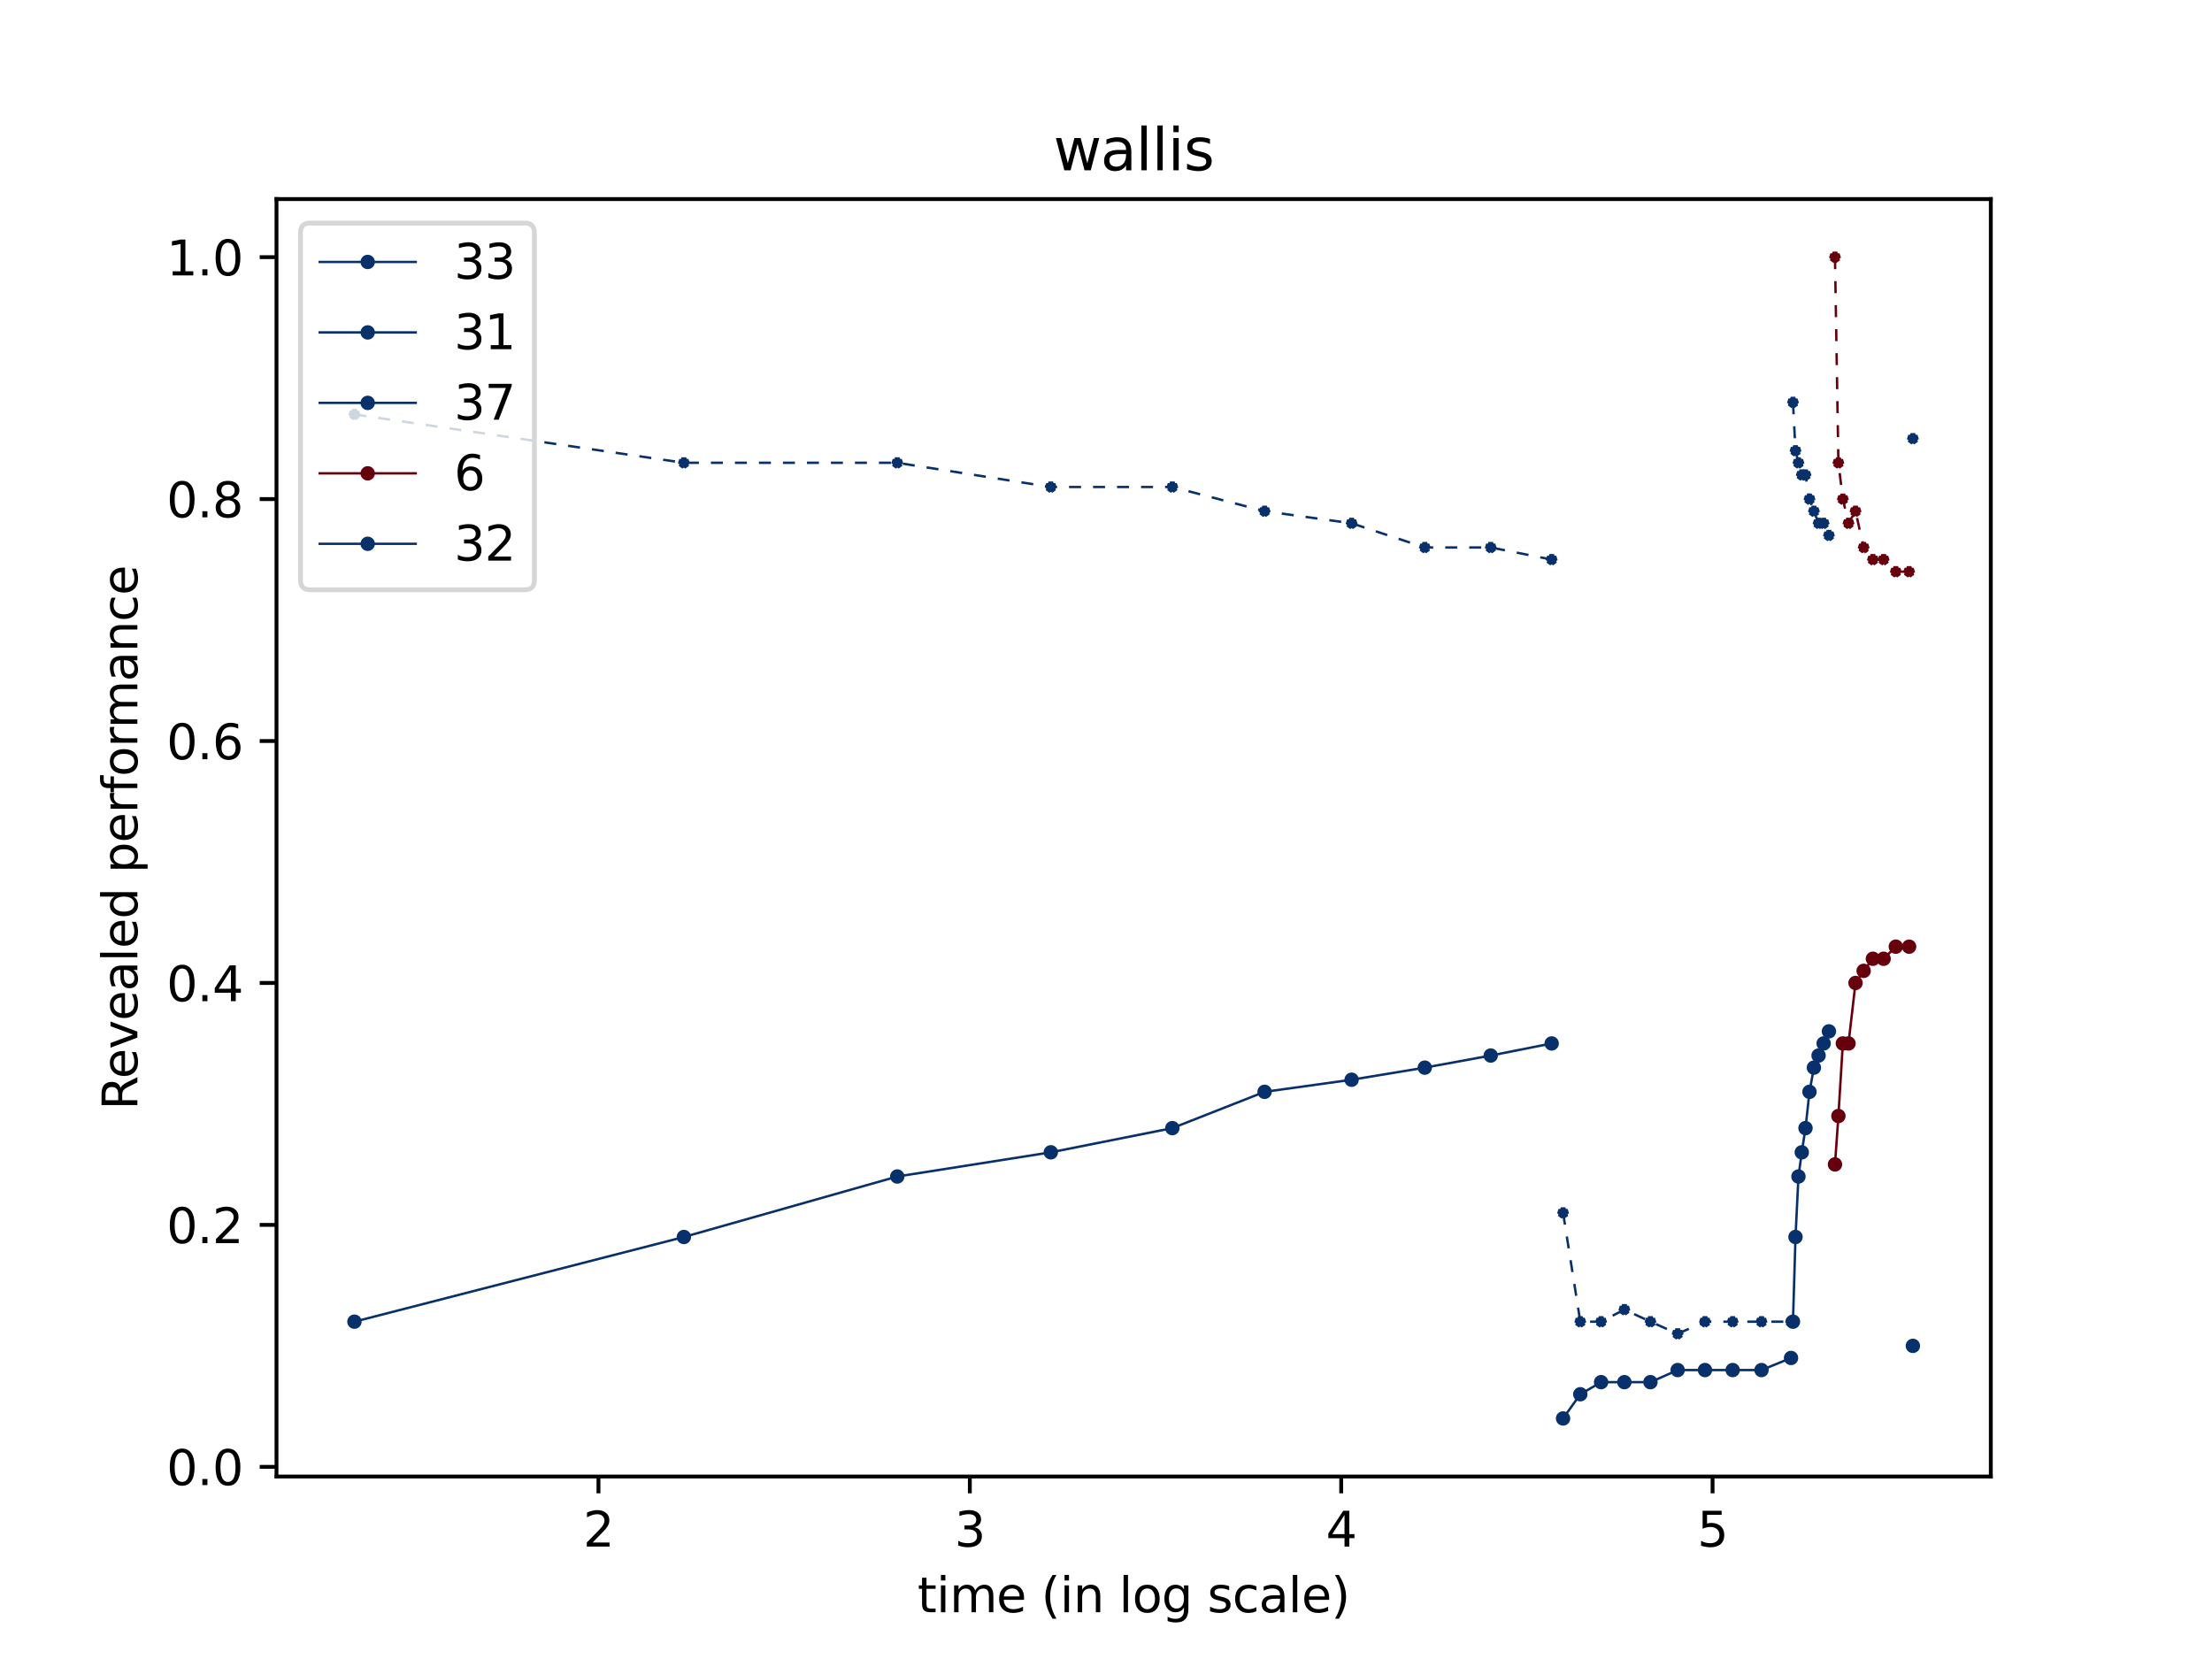 <?xml version="1.0" encoding="utf-8" standalone="no"?>
<!DOCTYPE svg PUBLIC "-//W3C//DTD SVG 1.1//EN"
  "http://www.w3.org/Graphics/SVG/1.1/DTD/svg11.dtd">
<svg xmlns:xlink="http://www.w3.org/1999/xlink" width="460.8pt" height="345.6pt" viewBox="0 0 460.8 345.6" xmlns="http://www.w3.org/2000/svg" version="1.1">
 <defs>
  <style type="text/css">*{stroke-linejoin: round; stroke-linecap: butt}</style>
 </defs>
 <g id="figure_1">
  <g id="patch_1">
   <path d="M 0 345.6 
L 460.8 345.6 
L 460.8 0 
L 0 0 
z
" style="fill: #ffffff"/>
  </g>
  <g id="axes_1">
   <g id="patch_2">
    <path d="M 57.6 307.584 
L 414.72 307.584 
L 414.72 41.472 
L 57.6 41.472 
z
" style="fill: #ffffff"/>
   </g>
   <g id="matplotlib.axis_1">
    <g id="xtick_1">
     <g id="line2d_1">
      <defs>
       <path id="m8e29e3384e" d="M 0 0 
L 0 3.5 
" style="stroke: #000000; stroke-width: 0.8"/>
      </defs>
      <g>
       <use xlink:href="#m8e29e3384e" x="124.671" y="307.584" style="stroke: #000000; stroke-width: 0.8"/>
      </g>
     </g>
     <g id="text_1">
      <!-- 2 -->
      <g transform="translate(121.489 322.182)scale(0.1 -0.1)">
       <defs>
        <path id="DejaVuSans-32" d="M 1228 531 
L 3431 531 
L 3431 0 
L 469 0 
L 469 531 
Q 828 903 1448 1529 
Q 2069 2156 2228 2338 
Q 2531 2678 2651 2914 
Q 2772 3150 2772 3378 
Q 2772 3750 2511 3984 
Q 2250 4219 1831 4219 
Q 1534 4219 1204 4116 
Q 875 4013 500 3803 
L 500 4441 
Q 881 4594 1212 4672 
Q 1544 4750 1819 4750 
Q 2544 4750 2975 4387 
Q 3406 4025 3406 3419 
Q 3406 3131 3298 2873 
Q 3191 2616 2906 2266 
Q 2828 2175 2409 1742 
Q 1991 1309 1228 531 
z
" transform="scale(0.016)"/>
       </defs>
       <use xlink:href="#DejaVuSans-32"/>
      </g>
     </g>
    </g>
    <g id="xtick_2">
     <g id="line2d_2">
      <g>
       <use xlink:href="#m8e29e3384e" x="202.034" y="307.584" style="stroke: #000000; stroke-width: 0.8"/>
      </g>
     </g>
     <g id="text_2">
      <!-- 3 -->
      <g transform="translate(198.852 322.182)scale(0.1 -0.1)">
       <defs>
        <path id="DejaVuSans-33" d="M 2597 2516 
Q 3050 2419 3304 2112 
Q 3559 1806 3559 1356 
Q 3559 666 3084 287 
Q 2609 -91 1734 -91 
Q 1441 -91 1130 -33 
Q 819 25 488 141 
L 488 750 
Q 750 597 1062 519 
Q 1375 441 1716 441 
Q 2309 441 2620 675 
Q 2931 909 2931 1356 
Q 2931 1769 2642 2001 
Q 2353 2234 1838 2234 
L 1294 2234 
L 1294 2753 
L 1863 2753 
Q 2328 2753 2575 2939 
Q 2822 3125 2822 3475 
Q 2822 3834 2567 4026 
Q 2313 4219 1838 4219 
Q 1578 4219 1281 4162 
Q 984 4106 628 3988 
L 628 4550 
Q 988 4650 1302 4700 
Q 1616 4750 1894 4750 
Q 2613 4750 3031 4423 
Q 3450 4097 3450 3541 
Q 3450 3153 3228 2886 
Q 3006 2619 2597 2516 
z
" transform="scale(0.016)"/>
       </defs>
       <use xlink:href="#DejaVuSans-33"/>
      </g>
     </g>
    </g>
    <g id="xtick_3">
     <g id="line2d_3">
      <g>
       <use xlink:href="#m8e29e3384e" x="279.396" y="307.584" style="stroke: #000000; stroke-width: 0.8"/>
      </g>
     </g>
     <g id="text_3">
      <!-- 4 -->
      <g transform="translate(276.215 322.182)scale(0.1 -0.1)">
       <defs>
        <path id="DejaVuSans-34" d="M 2419 4116 
L 825 1625 
L 2419 1625 
L 2419 4116 
z
M 2253 4666 
L 3047 4666 
L 3047 1625 
L 3713 1625 
L 3713 1100 
L 3047 1100 
L 3047 0 
L 2419 0 
L 2419 1100 
L 313 1100 
L 313 1709 
L 2253 4666 
z
" transform="scale(0.016)"/>
       </defs>
       <use xlink:href="#DejaVuSans-34"/>
      </g>
     </g>
    </g>
    <g id="xtick_4">
     <g id="line2d_4">
      <g>
       <use xlink:href="#m8e29e3384e" x="356.759" y="307.584" style="stroke: #000000; stroke-width: 0.8"/>
      </g>
     </g>
     <g id="text_4">
      <!-- 5 -->
      <g transform="translate(353.578 322.182)scale(0.1 -0.1)">
       <defs>
        <path id="DejaVuSans-35" d="M 691 4666 
L 3169 4666 
L 3169 4134 
L 1269 4134 
L 1269 2991 
Q 1406 3038 1543 3061 
Q 1681 3084 1819 3084 
Q 2600 3084 3056 2656 
Q 3513 2228 3513 1497 
Q 3513 744 3044 326 
Q 2575 -91 1722 -91 
Q 1428 -91 1123 -41 
Q 819 9 494 109 
L 494 744 
Q 775 591 1075 516 
Q 1375 441 1709 441 
Q 2250 441 2565 725 
Q 2881 1009 2881 1497 
Q 2881 1984 2565 2268 
Q 2250 2553 1709 2553 
Q 1456 2553 1204 2497 
Q 953 2441 691 2322 
L 691 4666 
z
" transform="scale(0.016)"/>
       </defs>
       <use xlink:href="#DejaVuSans-35"/>
      </g>
     </g>
    </g>
    <g id="text_5">
     <!-- time (in log scale) -->
     <g transform="translate(191.131 335.861)scale(0.1 -0.1)">
      <defs>
       <path id="DejaVuSans-74" d="M 1172 4494 
L 1172 3500 
L 2356 3500 
L 2356 3053 
L 1172 3053 
L 1172 1153 
Q 1172 725 1289 603 
Q 1406 481 1766 481 
L 2356 481 
L 2356 0 
L 1766 0 
Q 1100 0 847 248 
Q 594 497 594 1153 
L 594 3053 
L 172 3053 
L 172 3500 
L 594 3500 
L 594 4494 
L 1172 4494 
z
" transform="scale(0.016)"/>
       <path id="DejaVuSans-69" d="M 603 3500 
L 1178 3500 
L 1178 0 
L 603 0 
L 603 3500 
z
M 603 4863 
L 1178 4863 
L 1178 4134 
L 603 4134 
L 603 4863 
z
" transform="scale(0.016)"/>
       <path id="DejaVuSans-6d" d="M 3328 2828 
Q 3544 3216 3844 3400 
Q 4144 3584 4550 3584 
Q 5097 3584 5394 3201 
Q 5691 2819 5691 2113 
L 5691 0 
L 5113 0 
L 5113 2094 
Q 5113 2597 4934 2840 
Q 4756 3084 4391 3084 
Q 3944 3084 3684 2787 
Q 3425 2491 3425 1978 
L 3425 0 
L 2847 0 
L 2847 2094 
Q 2847 2600 2669 2842 
Q 2491 3084 2119 3084 
Q 1678 3084 1418 2786 
Q 1159 2488 1159 1978 
L 1159 0 
L 581 0 
L 581 3500 
L 1159 3500 
L 1159 2956 
Q 1356 3278 1631 3431 
Q 1906 3584 2284 3584 
Q 2666 3584 2933 3390 
Q 3200 3197 3328 2828 
z
" transform="scale(0.016)"/>
       <path id="DejaVuSans-65" d="M 3597 1894 
L 3597 1613 
L 953 1613 
Q 991 1019 1311 708 
Q 1631 397 2203 397 
Q 2534 397 2845 478 
Q 3156 559 3463 722 
L 3463 178 
Q 3153 47 2828 -22 
Q 2503 -91 2169 -91 
Q 1331 -91 842 396 
Q 353 884 353 1716 
Q 353 2575 817 3079 
Q 1281 3584 2069 3584 
Q 2775 3584 3186 3129 
Q 3597 2675 3597 1894 
z
M 3022 2063 
Q 3016 2534 2758 2815 
Q 2500 3097 2075 3097 
Q 1594 3097 1305 2825 
Q 1016 2553 972 2059 
L 3022 2063 
z
" transform="scale(0.016)"/>
       <path id="DejaVuSans-20" transform="scale(0.016)"/>
       <path id="DejaVuSans-28" d="M 1984 4856 
Q 1566 4138 1362 3434 
Q 1159 2731 1159 2009 
Q 1159 1288 1364 580 
Q 1569 -128 1984 -844 
L 1484 -844 
Q 1016 -109 783 600 
Q 550 1309 550 2009 
Q 550 2706 781 3412 
Q 1013 4119 1484 4856 
L 1984 4856 
z
" transform="scale(0.016)"/>
       <path id="DejaVuSans-6e" d="M 3513 2113 
L 3513 0 
L 2938 0 
L 2938 2094 
Q 2938 2591 2744 2837 
Q 2550 3084 2163 3084 
Q 1697 3084 1428 2787 
Q 1159 2491 1159 1978 
L 1159 0 
L 581 0 
L 581 3500 
L 1159 3500 
L 1159 2956 
Q 1366 3272 1645 3428 
Q 1925 3584 2291 3584 
Q 2894 3584 3203 3211 
Q 3513 2838 3513 2113 
z
" transform="scale(0.016)"/>
       <path id="DejaVuSans-6c" d="M 603 4863 
L 1178 4863 
L 1178 0 
L 603 0 
L 603 4863 
z
" transform="scale(0.016)"/>
       <path id="DejaVuSans-6f" d="M 1959 3097 
Q 1497 3097 1228 2736 
Q 959 2375 959 1747 
Q 959 1119 1226 758 
Q 1494 397 1959 397 
Q 2419 397 2687 759 
Q 2956 1122 2956 1747 
Q 2956 2369 2687 2733 
Q 2419 3097 1959 3097 
z
M 1959 3584 
Q 2709 3584 3137 3096 
Q 3566 2609 3566 1747 
Q 3566 888 3137 398 
Q 2709 -91 1959 -91 
Q 1206 -91 779 398 
Q 353 888 353 1747 
Q 353 2609 779 3096 
Q 1206 3584 1959 3584 
z
" transform="scale(0.016)"/>
       <path id="DejaVuSans-67" d="M 2906 1791 
Q 2906 2416 2648 2759 
Q 2391 3103 1925 3103 
Q 1463 3103 1205 2759 
Q 947 2416 947 1791 
Q 947 1169 1205 825 
Q 1463 481 1925 481 
Q 2391 481 2648 825 
Q 2906 1169 2906 1791 
z
M 3481 434 
Q 3481 -459 3084 -895 
Q 2688 -1331 1869 -1331 
Q 1566 -1331 1297 -1286 
Q 1028 -1241 775 -1147 
L 775 -588 
Q 1028 -725 1275 -790 
Q 1522 -856 1778 -856 
Q 2344 -856 2625 -561 
Q 2906 -266 2906 331 
L 2906 616 
Q 2728 306 2450 153 
Q 2172 0 1784 0 
Q 1141 0 747 490 
Q 353 981 353 1791 
Q 353 2603 747 3093 
Q 1141 3584 1784 3584 
Q 2172 3584 2450 3431 
Q 2728 3278 2906 2969 
L 2906 3500 
L 3481 3500 
L 3481 434 
z
" transform="scale(0.016)"/>
       <path id="DejaVuSans-73" d="M 2834 3397 
L 2834 2853 
Q 2591 2978 2328 3040 
Q 2066 3103 1784 3103 
Q 1356 3103 1142 2972 
Q 928 2841 928 2578 
Q 928 2378 1081 2264 
Q 1234 2150 1697 2047 
L 1894 2003 
Q 2506 1872 2764 1633 
Q 3022 1394 3022 966 
Q 3022 478 2636 193 
Q 2250 -91 1575 -91 
Q 1294 -91 989 -36 
Q 684 19 347 128 
L 347 722 
Q 666 556 975 473 
Q 1284 391 1588 391 
Q 1994 391 2212 530 
Q 2431 669 2431 922 
Q 2431 1156 2273 1281 
Q 2116 1406 1581 1522 
L 1381 1569 
Q 847 1681 609 1914 
Q 372 2147 372 2553 
Q 372 3047 722 3315 
Q 1072 3584 1716 3584 
Q 2034 3584 2315 3537 
Q 2597 3491 2834 3397 
z
" transform="scale(0.016)"/>
       <path id="DejaVuSans-63" d="M 3122 3366 
L 3122 2828 
Q 2878 2963 2633 3030 
Q 2388 3097 2138 3097 
Q 1578 3097 1268 2742 
Q 959 2388 959 1747 
Q 959 1106 1268 751 
Q 1578 397 2138 397 
Q 2388 397 2633 464 
Q 2878 531 3122 666 
L 3122 134 
Q 2881 22 2623 -34 
Q 2366 -91 2075 -91 
Q 1284 -91 818 406 
Q 353 903 353 1747 
Q 353 2603 823 3093 
Q 1294 3584 2113 3584 
Q 2378 3584 2631 3529 
Q 2884 3475 3122 3366 
z
" transform="scale(0.016)"/>
       <path id="DejaVuSans-61" d="M 2194 1759 
Q 1497 1759 1228 1600 
Q 959 1441 959 1056 
Q 959 750 1161 570 
Q 1363 391 1709 391 
Q 2188 391 2477 730 
Q 2766 1069 2766 1631 
L 2766 1759 
L 2194 1759 
z
M 3341 1997 
L 3341 0 
L 2766 0 
L 2766 531 
Q 2569 213 2275 61 
Q 1981 -91 1556 -91 
Q 1019 -91 701 211 
Q 384 513 384 1019 
Q 384 1609 779 1909 
Q 1175 2209 1959 2209 
L 2766 2209 
L 2766 2266 
Q 2766 2663 2505 2880 
Q 2244 3097 1772 3097 
Q 1472 3097 1187 3025 
Q 903 2953 641 2809 
L 641 3341 
Q 956 3463 1253 3523 
Q 1550 3584 1831 3584 
Q 2591 3584 2966 3190 
Q 3341 2797 3341 1997 
z
" transform="scale(0.016)"/>
       <path id="DejaVuSans-29" d="M 513 4856 
L 1013 4856 
Q 1481 4119 1714 3412 
Q 1947 2706 1947 2009 
Q 1947 1309 1714 600 
Q 1481 -109 1013 -844 
L 513 -844 
Q 928 -128 1133 580 
Q 1338 1288 1338 2009 
Q 1338 2731 1133 3434 
Q 928 4138 513 4856 
z
" transform="scale(0.016)"/>
      </defs>
      <use xlink:href="#DejaVuSans-74"/>
      <use xlink:href="#DejaVuSans-69" x="39.209"/>
      <use xlink:href="#DejaVuSans-6d" x="66.992"/>
      <use xlink:href="#DejaVuSans-65" x="164.404"/>
      <use xlink:href="#DejaVuSans-20" x="225.928"/>
      <use xlink:href="#DejaVuSans-28" x="257.715"/>
      <use xlink:href="#DejaVuSans-69" x="296.729"/>
      <use xlink:href="#DejaVuSans-6e" x="324.512"/>
      <use xlink:href="#DejaVuSans-20" x="387.891"/>
      <use xlink:href="#DejaVuSans-6c" x="419.678"/>
      <use xlink:href="#DejaVuSans-6f" x="447.461"/>
      <use xlink:href="#DejaVuSans-67" x="508.643"/>
      <use xlink:href="#DejaVuSans-20" x="572.119"/>
      <use xlink:href="#DejaVuSans-73" x="603.906"/>
      <use xlink:href="#DejaVuSans-63" x="656.006"/>
      <use xlink:href="#DejaVuSans-61" x="710.986"/>
      <use xlink:href="#DejaVuSans-6c" x="772.266"/>
      <use xlink:href="#DejaVuSans-65" x="800.049"/>
      <use xlink:href="#DejaVuSans-29" x="861.572"/>
     </g>
    </g>
   </g>
   <g id="matplotlib.axis_2">
    <g id="ytick_1">
     <g id="line2d_5">
      <defs>
       <path id="m64f83b86f5" d="M 0 0 
L -3.5 0 
" style="stroke: #000000; stroke-width: 0.8"/>
      </defs>
      <g>
       <use xlink:href="#m64f83b86f5" x="57.6" y="305.568" style="stroke: #000000; stroke-width: 0.8"/>
      </g>
     </g>
     <g id="text_6">
      <!-- 0.0 -->
      <g transform="translate(34.697 309.367)scale(0.1 -0.1)">
       <defs>
        <path id="DejaVuSans-30" d="M 2034 4250 
Q 1547 4250 1301 3770 
Q 1056 3291 1056 2328 
Q 1056 1369 1301 889 
Q 1547 409 2034 409 
Q 2525 409 2770 889 
Q 3016 1369 3016 2328 
Q 3016 3291 2770 3770 
Q 2525 4250 2034 4250 
z
M 2034 4750 
Q 2819 4750 3233 4129 
Q 3647 3509 3647 2328 
Q 3647 1150 3233 529 
Q 2819 -91 2034 -91 
Q 1250 -91 836 529 
Q 422 1150 422 2328 
Q 422 3509 836 4129 
Q 1250 4750 2034 4750 
z
" transform="scale(0.016)"/>
        <path id="DejaVuSans-2e" d="M 684 794 
L 1344 794 
L 1344 0 
L 684 0 
L 684 794 
z
" transform="scale(0.016)"/>
       </defs>
       <use xlink:href="#DejaVuSans-30"/>
       <use xlink:href="#DejaVuSans-2e" x="63.623"/>
       <use xlink:href="#DejaVuSans-30" x="95.41"/>
      </g>
     </g>
    </g>
    <g id="ytick_2">
     <g id="line2d_6">
      <g>
       <use xlink:href="#m64f83b86f5" x="57.6" y="255.168" style="stroke: #000000; stroke-width: 0.8"/>
      </g>
     </g>
     <g id="text_7">
      <!-- 0.2 -->
      <g transform="translate(34.697 258.967)scale(0.1 -0.1)">
       <use xlink:href="#DejaVuSans-30"/>
       <use xlink:href="#DejaVuSans-2e" x="63.623"/>
       <use xlink:href="#DejaVuSans-32" x="95.41"/>
      </g>
     </g>
    </g>
    <g id="ytick_3">
     <g id="line2d_7">
      <g>
       <use xlink:href="#m64f83b86f5" x="57.6" y="204.768" style="stroke: #000000; stroke-width: 0.8"/>
      </g>
     </g>
     <g id="text_8">
      <!-- 0.4 -->
      <g transform="translate(34.697 208.567)scale(0.1 -0.1)">
       <use xlink:href="#DejaVuSans-30"/>
       <use xlink:href="#DejaVuSans-2e" x="63.623"/>
       <use xlink:href="#DejaVuSans-34" x="95.41"/>
      </g>
     </g>
    </g>
    <g id="ytick_4">
     <g id="line2d_8">
      <g>
       <use xlink:href="#m64f83b86f5" x="57.6" y="154.368" style="stroke: #000000; stroke-width: 0.8"/>
      </g>
     </g>
     <g id="text_9">
      <!-- 0.6 -->
      <g transform="translate(34.697 158.167)scale(0.1 -0.1)">
       <defs>
        <path id="DejaVuSans-36" d="M 2113 2584 
Q 1688 2584 1439 2293 
Q 1191 2003 1191 1497 
Q 1191 994 1439 701 
Q 1688 409 2113 409 
Q 2538 409 2786 701 
Q 3034 994 3034 1497 
Q 3034 2003 2786 2293 
Q 2538 2584 2113 2584 
z
M 3366 4563 
L 3366 3988 
Q 3128 4100 2886 4159 
Q 2644 4219 2406 4219 
Q 1781 4219 1451 3797 
Q 1122 3375 1075 2522 
Q 1259 2794 1537 2939 
Q 1816 3084 2150 3084 
Q 2853 3084 3261 2657 
Q 3669 2231 3669 1497 
Q 3669 778 3244 343 
Q 2819 -91 2113 -91 
Q 1303 -91 875 529 
Q 447 1150 447 2328 
Q 447 3434 972 4092 
Q 1497 4750 2381 4750 
Q 2619 4750 2861 4703 
Q 3103 4656 3366 4563 
z
" transform="scale(0.016)"/>
       </defs>
       <use xlink:href="#DejaVuSans-30"/>
       <use xlink:href="#DejaVuSans-2e" x="63.623"/>
       <use xlink:href="#DejaVuSans-36" x="95.41"/>
      </g>
     </g>
    </g>
    <g id="ytick_5">
     <g id="line2d_9">
      <g>
       <use xlink:href="#m64f83b86f5" x="57.6" y="103.968" style="stroke: #000000; stroke-width: 0.8"/>
      </g>
     </g>
     <g id="text_10">
      <!-- 0.8 -->
      <g transform="translate(34.697 107.767)scale(0.1 -0.1)">
       <defs>
        <path id="DejaVuSans-38" d="M 2034 2216 
Q 1584 2216 1326 1975 
Q 1069 1734 1069 1313 
Q 1069 891 1326 650 
Q 1584 409 2034 409 
Q 2484 409 2743 651 
Q 3003 894 3003 1313 
Q 3003 1734 2745 1975 
Q 2488 2216 2034 2216 
z
M 1403 2484 
Q 997 2584 770 2862 
Q 544 3141 544 3541 
Q 544 4100 942 4425 
Q 1341 4750 2034 4750 
Q 2731 4750 3128 4425 
Q 3525 4100 3525 3541 
Q 3525 3141 3298 2862 
Q 3072 2584 2669 2484 
Q 3125 2378 3379 2068 
Q 3634 1759 3634 1313 
Q 3634 634 3220 271 
Q 2806 -91 2034 -91 
Q 1263 -91 848 271 
Q 434 634 434 1313 
Q 434 1759 690 2068 
Q 947 2378 1403 2484 
z
M 1172 3481 
Q 1172 3119 1398 2916 
Q 1625 2713 2034 2713 
Q 2441 2713 2670 2916 
Q 2900 3119 2900 3481 
Q 2900 3844 2670 4047 
Q 2441 4250 2034 4250 
Q 1625 4250 1398 4047 
Q 1172 3844 1172 3481 
z
" transform="scale(0.016)"/>
       </defs>
       <use xlink:href="#DejaVuSans-30"/>
       <use xlink:href="#DejaVuSans-2e" x="63.623"/>
       <use xlink:href="#DejaVuSans-38" x="95.41"/>
      </g>
     </g>
    </g>
    <g id="ytick_6">
     <g id="line2d_10">
      <g>
       <use xlink:href="#m64f83b86f5" x="57.6" y="53.568" style="stroke: #000000; stroke-width: 0.8"/>
      </g>
     </g>
     <g id="text_11">
      <!-- 1.0 -->
      <g transform="translate(34.697 57.367)scale(0.1 -0.1)">
       <defs>
        <path id="DejaVuSans-31" d="M 794 531 
L 1825 531 
L 1825 4091 
L 703 3866 
L 703 4441 
L 1819 4666 
L 2450 4666 
L 2450 531 
L 3481 531 
L 3481 0 
L 794 0 
L 794 531 
z
" transform="scale(0.016)"/>
       </defs>
       <use xlink:href="#DejaVuSans-31"/>
       <use xlink:href="#DejaVuSans-2e" x="63.623"/>
       <use xlink:href="#DejaVuSans-30" x="95.41"/>
      </g>
     </g>
    </g>
    <g id="text_12">
     <!-- Revealed performance -->
     <g transform="translate(28.617 231.205)rotate(-90)scale(0.1 -0.1)">
      <defs>
       <path id="DejaVuSans-52" d="M 2841 2188 
Q 3044 2119 3236 1894 
Q 3428 1669 3622 1275 
L 4263 0 
L 3584 0 
L 2988 1197 
Q 2756 1666 2539 1819 
Q 2322 1972 1947 1972 
L 1259 1972 
L 1259 0 
L 628 0 
L 628 4666 
L 2053 4666 
Q 2853 4666 3247 4331 
Q 3641 3997 3641 3322 
Q 3641 2881 3436 2590 
Q 3231 2300 2841 2188 
z
M 1259 4147 
L 1259 2491 
L 2053 2491 
Q 2509 2491 2742 2702 
Q 2975 2913 2975 3322 
Q 2975 3731 2742 3939 
Q 2509 4147 2053 4147 
L 1259 4147 
z
" transform="scale(0.016)"/>
       <path id="DejaVuSans-76" d="M 191 3500 
L 800 3500 
L 1894 563 
L 2988 3500 
L 3597 3500 
L 2284 0 
L 1503 0 
L 191 3500 
z
" transform="scale(0.016)"/>
       <path id="DejaVuSans-64" d="M 2906 2969 
L 2906 4863 
L 3481 4863 
L 3481 0 
L 2906 0 
L 2906 525 
Q 2725 213 2448 61 
Q 2172 -91 1784 -91 
Q 1150 -91 751 415 
Q 353 922 353 1747 
Q 353 2572 751 3078 
Q 1150 3584 1784 3584 
Q 2172 3584 2448 3432 
Q 2725 3281 2906 2969 
z
M 947 1747 
Q 947 1113 1208 752 
Q 1469 391 1925 391 
Q 2381 391 2643 752 
Q 2906 1113 2906 1747 
Q 2906 2381 2643 2742 
Q 2381 3103 1925 3103 
Q 1469 3103 1208 2742 
Q 947 2381 947 1747 
z
" transform="scale(0.016)"/>
       <path id="DejaVuSans-70" d="M 1159 525 
L 1159 -1331 
L 581 -1331 
L 581 3500 
L 1159 3500 
L 1159 2969 
Q 1341 3281 1617 3432 
Q 1894 3584 2278 3584 
Q 2916 3584 3314 3078 
Q 3713 2572 3713 1747 
Q 3713 922 3314 415 
Q 2916 -91 2278 -91 
Q 1894 -91 1617 61 
Q 1341 213 1159 525 
z
M 3116 1747 
Q 3116 2381 2855 2742 
Q 2594 3103 2138 3103 
Q 1681 3103 1420 2742 
Q 1159 2381 1159 1747 
Q 1159 1113 1420 752 
Q 1681 391 2138 391 
Q 2594 391 2855 752 
Q 3116 1113 3116 1747 
z
" transform="scale(0.016)"/>
       <path id="DejaVuSans-72" d="M 2631 2963 
Q 2534 3019 2420 3045 
Q 2306 3072 2169 3072 
Q 1681 3072 1420 2755 
Q 1159 2438 1159 1844 
L 1159 0 
L 581 0 
L 581 3500 
L 1159 3500 
L 1159 2956 
Q 1341 3275 1631 3429 
Q 1922 3584 2338 3584 
Q 2397 3584 2469 3576 
Q 2541 3569 2628 3553 
L 2631 2963 
z
" transform="scale(0.016)"/>
       <path id="DejaVuSans-66" d="M 2375 4863 
L 2375 4384 
L 1825 4384 
Q 1516 4384 1395 4259 
Q 1275 4134 1275 3809 
L 1275 3500 
L 2222 3500 
L 2222 3053 
L 1275 3053 
L 1275 0 
L 697 0 
L 697 3053 
L 147 3053 
L 147 3500 
L 697 3500 
L 697 3744 
Q 697 4328 969 4595 
Q 1241 4863 1831 4863 
L 2375 4863 
z
" transform="scale(0.016)"/>
      </defs>
      <use xlink:href="#DejaVuSans-52"/>
      <use xlink:href="#DejaVuSans-65" x="64.982"/>
      <use xlink:href="#DejaVuSans-76" x="126.506"/>
      <use xlink:href="#DejaVuSans-65" x="185.686"/>
      <use xlink:href="#DejaVuSans-61" x="247.209"/>
      <use xlink:href="#DejaVuSans-6c" x="308.488"/>
      <use xlink:href="#DejaVuSans-65" x="336.271"/>
      <use xlink:href="#DejaVuSans-64" x="397.795"/>
      <use xlink:href="#DejaVuSans-20" x="461.271"/>
      <use xlink:href="#DejaVuSans-70" x="493.059"/>
      <use xlink:href="#DejaVuSans-65" x="556.535"/>
      <use xlink:href="#DejaVuSans-72" x="618.059"/>
      <use xlink:href="#DejaVuSans-66" x="659.172"/>
      <use xlink:href="#DejaVuSans-6f" x="694.377"/>
      <use xlink:href="#DejaVuSans-72" x="755.559"/>
      <use xlink:href="#DejaVuSans-6d" x="794.922"/>
      <use xlink:href="#DejaVuSans-61" x="892.334"/>
      <use xlink:href="#DejaVuSans-6e" x="953.613"/>
      <use xlink:href="#DejaVuSans-63" x="1016.992"/>
      <use xlink:href="#DejaVuSans-65" x="1071.973"/>
     </g>
    </g>
   </g>
   <g id="line2d_11">
    <path d="M 73.833 86.328 
L 142.465 96.408 
L 186.915 96.408 
L 218.904 101.448 
L 244.219 101.448 
L 263.436 106.488 
L 281.565 109.008 
L 296.809 114.048 
L 310.549 114.048 
L 323.241 116.568 
" clip-path="url(#p08cbfeb86d)" style="fill: none; stroke-dasharray: 2.5,2.5; stroke-dashoffset: 0; stroke: #08306b; stroke-width: 0.5"/>
    <defs>
     <path id="m639bb86be5" d="M 0 -1 
L -0.225 -0.309 
L -0.951 -0.309 
L -0.363 0.118 
L -0.588 0.809 
L -0 0.382 
L 0.588 0.809 
L 0.363 0.118 
L 0.951 -0.309 
L 0.225 -0.309 
z
" style="stroke: #08306b; stroke-linejoin: bevel"/>
    </defs>
    <g clip-path="url(#p08cbfeb86d)">
     <use xlink:href="#m639bb86be5" x="73.833" y="86.328" style="fill: #08306b; stroke: #08306b; stroke-linejoin: bevel"/>
     <use xlink:href="#m639bb86be5" x="142.465" y="96.408" style="fill: #08306b; stroke: #08306b; stroke-linejoin: bevel"/>
     <use xlink:href="#m639bb86be5" x="186.915" y="96.408" style="fill: #08306b; stroke: #08306b; stroke-linejoin: bevel"/>
     <use xlink:href="#m639bb86be5" x="218.904" y="101.448" style="fill: #08306b; stroke: #08306b; stroke-linejoin: bevel"/>
     <use xlink:href="#m639bb86be5" x="244.219" y="101.448" style="fill: #08306b; stroke: #08306b; stroke-linejoin: bevel"/>
     <use xlink:href="#m639bb86be5" x="263.436" y="106.488" style="fill: #08306b; stroke: #08306b; stroke-linejoin: bevel"/>
     <use xlink:href="#m639bb86be5" x="281.565" y="109.008" style="fill: #08306b; stroke: #08306b; stroke-linejoin: bevel"/>
     <use xlink:href="#m639bb86be5" x="296.809" y="114.048" style="fill: #08306b; stroke: #08306b; stroke-linejoin: bevel"/>
     <use xlink:href="#m639bb86be5" x="310.549" y="114.048" style="fill: #08306b; stroke: #08306b; stroke-linejoin: bevel"/>
     <use xlink:href="#m639bb86be5" x="323.241" y="116.568" style="fill: #08306b; stroke: #08306b; stroke-linejoin: bevel"/>
    </g>
   </g>
   <g id="line2d_12">
    <path d="M 73.833 275.328 
L 142.465 257.688 
L 186.915 245.088 
L 218.904 240.048 
L 244.219 235.008 
L 263.436 227.448 
L 281.565 224.928 
L 296.809 222.408 
L 310.549 219.888 
L 323.241 217.368 
" clip-path="url(#p08cbfeb86d)" style="fill: none; stroke: #08306b; stroke-width: 0.5; stroke-linecap: square"/>
    <defs>
     <path id="m8467de926c" d="M 0 1 
C 0.265 1 0.52 0.895 0.707 0.707 
C 0.895 0.52 1 0.265 1 0 
C 1 -0.265 0.895 -0.52 0.707 -0.707 
C 0.52 -0.895 0.265 -1 0 -1 
C -0.265 -1 -0.52 -0.895 -0.707 -0.707 
C -0.895 -0.52 -1 -0.265 -1 0 
C -1 0.265 -0.895 0.52 -0.707 0.707 
C -0.52 0.895 -0.265 1 0 1 
z
" style="stroke: #08306b"/>
    </defs>
    <g clip-path="url(#p08cbfeb86d)">
     <use xlink:href="#m8467de926c" x="73.833" y="275.328" style="fill: #08306b; stroke: #08306b"/>
     <use xlink:href="#m8467de926c" x="142.465" y="257.688" style="fill: #08306b; stroke: #08306b"/>
     <use xlink:href="#m8467de926c" x="186.915" y="245.088" style="fill: #08306b; stroke: #08306b"/>
     <use xlink:href="#m8467de926c" x="218.904" y="240.048" style="fill: #08306b; stroke: #08306b"/>
     <use xlink:href="#m8467de926c" x="244.219" y="235.008" style="fill: #08306b; stroke: #08306b"/>
     <use xlink:href="#m8467de926c" x="263.436" y="227.448" style="fill: #08306b; stroke: #08306b"/>
     <use xlink:href="#m8467de926c" x="281.565" y="224.928" style="fill: #08306b; stroke: #08306b"/>
     <use xlink:href="#m8467de926c" x="296.809" y="222.408" style="fill: #08306b; stroke: #08306b"/>
     <use xlink:href="#m8467de926c" x="310.549" y="219.888" style="fill: #08306b; stroke: #08306b"/>
     <use xlink:href="#m8467de926c" x="323.241" y="217.368" style="fill: #08306b; stroke: #08306b"/>
    </g>
   </g>
   <g id="line2d_13">
    <path d="M 325.616 252.648 
L 329.204 275.328 
L 333.538 275.328 
L 338.387 272.808 
L 343.817 275.328 
L 349.488 277.848 
L 355.178 275.328 
L 360.948 275.328 
L 366.955 275.328 
L 373.105 275.328 
" clip-path="url(#p08cbfeb86d)" style="fill: none; stroke-dasharray: 2.5,2.5; stroke-dashoffset: 0; stroke: #08306b; stroke-width: 0.5"/>
    <g clip-path="url(#p08cbfeb86d)">
     <use xlink:href="#m639bb86be5" x="325.616" y="252.648" style="fill: #08306b; stroke: #08306b; stroke-linejoin: bevel"/>
     <use xlink:href="#m639bb86be5" x="329.204" y="275.328" style="fill: #08306b; stroke: #08306b; stroke-linejoin: bevel"/>
     <use xlink:href="#m639bb86be5" x="333.538" y="275.328" style="fill: #08306b; stroke: #08306b; stroke-linejoin: bevel"/>
     <use xlink:href="#m639bb86be5" x="338.387" y="272.808" style="fill: #08306b; stroke: #08306b; stroke-linejoin: bevel"/>
     <use xlink:href="#m639bb86be5" x="343.817" y="275.328" style="fill: #08306b; stroke: #08306b; stroke-linejoin: bevel"/>
     <use xlink:href="#m639bb86be5" x="349.488" y="277.848" style="fill: #08306b; stroke: #08306b; stroke-linejoin: bevel"/>
     <use xlink:href="#m639bb86be5" x="355.178" y="275.328" style="fill: #08306b; stroke: #08306b; stroke-linejoin: bevel"/>
     <use xlink:href="#m639bb86be5" x="360.948" y="275.328" style="fill: #08306b; stroke: #08306b; stroke-linejoin: bevel"/>
     <use xlink:href="#m639bb86be5" x="366.955" y="275.328" style="fill: #08306b; stroke: #08306b; stroke-linejoin: bevel"/>
     <use xlink:href="#m639bb86be5" x="373.105" y="275.328" style="fill: #08306b; stroke: #08306b; stroke-linejoin: bevel"/>
    </g>
   </g>
   <g id="line2d_14">
    <path d="M 325.616 295.488 
L 329.204 290.448 
L 333.538 287.928 
L 338.387 287.928 
L 343.817 287.928 
L 349.488 285.408 
L 355.178 285.408 
L 360.948 285.408 
L 366.955 285.408 
L 373.105 282.888 
" clip-path="url(#p08cbfeb86d)" style="fill: none; stroke: #08306b; stroke-width: 0.5; stroke-linecap: square"/>
    <g clip-path="url(#p08cbfeb86d)">
     <use xlink:href="#m8467de926c" x="325.616" y="295.488" style="fill: #08306b; stroke: #08306b"/>
     <use xlink:href="#m8467de926c" x="329.204" y="290.448" style="fill: #08306b; stroke: #08306b"/>
     <use xlink:href="#m8467de926c" x="333.538" y="287.928" style="fill: #08306b; stroke: #08306b"/>
     <use xlink:href="#m8467de926c" x="338.387" y="287.928" style="fill: #08306b; stroke: #08306b"/>
     <use xlink:href="#m8467de926c" x="343.817" y="287.928" style="fill: #08306b; stroke: #08306b"/>
     <use xlink:href="#m8467de926c" x="349.488" y="285.408" style="fill: #08306b; stroke: #08306b"/>
     <use xlink:href="#m8467de926c" x="355.178" y="285.408" style="fill: #08306b; stroke: #08306b"/>
     <use xlink:href="#m8467de926c" x="360.948" y="285.408" style="fill: #08306b; stroke: #08306b"/>
     <use xlink:href="#m8467de926c" x="366.955" y="285.408" style="fill: #08306b; stroke: #08306b"/>
     <use xlink:href="#m8467de926c" x="373.105" y="282.888" style="fill: #08306b; stroke: #08306b"/>
    </g>
   </g>
   <g id="line2d_15">
    <path d="M 373.509 83.808 
L 374.036 93.888 
L 374.651 96.408 
L 375.343 98.928 
L 376.118 98.928 
L 376.949 103.968 
L 377.871 106.488 
L 378.841 109.008 
L 379.896 109.008 
L 380.997 111.528 
" clip-path="url(#p08cbfeb86d)" style="fill: none; stroke-dasharray: 2.5,2.5; stroke-dashoffset: 0; stroke: #08306b; stroke-width: 0.5"/>
    <g clip-path="url(#p08cbfeb86d)">
     <use xlink:href="#m639bb86be5" x="373.509" y="83.808" style="fill: #08306b; stroke: #08306b; stroke-linejoin: bevel"/>
     <use xlink:href="#m639bb86be5" x="374.036" y="93.888" style="fill: #08306b; stroke: #08306b; stroke-linejoin: bevel"/>
     <use xlink:href="#m639bb86be5" x="374.651" y="96.408" style="fill: #08306b; stroke: #08306b; stroke-linejoin: bevel"/>
     <use xlink:href="#m639bb86be5" x="375.343" y="98.928" style="fill: #08306b; stroke: #08306b; stroke-linejoin: bevel"/>
     <use xlink:href="#m639bb86be5" x="376.118" y="98.928" style="fill: #08306b; stroke: #08306b; stroke-linejoin: bevel"/>
     <use xlink:href="#m639bb86be5" x="376.949" y="103.968" style="fill: #08306b; stroke: #08306b; stroke-linejoin: bevel"/>
     <use xlink:href="#m639bb86be5" x="377.871" y="106.488" style="fill: #08306b; stroke: #08306b; stroke-linejoin: bevel"/>
     <use xlink:href="#m639bb86be5" x="378.841" y="109.008" style="fill: #08306b; stroke: #08306b; stroke-linejoin: bevel"/>
     <use xlink:href="#m639bb86be5" x="379.896" y="109.008" style="fill: #08306b; stroke: #08306b; stroke-linejoin: bevel"/>
     <use xlink:href="#m639bb86be5" x="380.997" y="111.528" style="fill: #08306b; stroke: #08306b; stroke-linejoin: bevel"/>
    </g>
   </g>
   <g id="line2d_16">
    <path d="M 373.509 275.328 
L 374.036 257.688 
L 374.651 245.088 
L 375.343 240.048 
L 376.118 235.008 
L 376.949 227.448 
L 377.871 222.408 
L 378.841 219.888 
L 379.896 217.368 
L 380.997 214.848 
" clip-path="url(#p08cbfeb86d)" style="fill: none; stroke: #08306b; stroke-width: 0.5; stroke-linecap: square"/>
    <g clip-path="url(#p08cbfeb86d)">
     <use xlink:href="#m8467de926c" x="373.509" y="275.328" style="fill: #08306b; stroke: #08306b"/>
     <use xlink:href="#m8467de926c" x="374.036" y="257.688" style="fill: #08306b; stroke: #08306b"/>
     <use xlink:href="#m8467de926c" x="374.651" y="245.088" style="fill: #08306b; stroke: #08306b"/>
     <use xlink:href="#m8467de926c" x="375.343" y="240.048" style="fill: #08306b; stroke: #08306b"/>
     <use xlink:href="#m8467de926c" x="376.118" y="235.008" style="fill: #08306b; stroke: #08306b"/>
     <use xlink:href="#m8467de926c" x="376.949" y="227.448" style="fill: #08306b; stroke: #08306b"/>
     <use xlink:href="#m8467de926c" x="377.871" y="222.408" style="fill: #08306b; stroke: #08306b"/>
     <use xlink:href="#m8467de926c" x="378.841" y="219.888" style="fill: #08306b; stroke: #08306b"/>
     <use xlink:href="#m8467de926c" x="379.896" y="217.368" style="fill: #08306b; stroke: #08306b"/>
     <use xlink:href="#m8467de926c" x="380.997" y="214.848" style="fill: #08306b; stroke: #08306b"/>
    </g>
   </g>
   <g id="line2d_17">
    <path d="M 382.26 53.568 
L 382.973 96.408 
L 383.896 103.968 
L 385.076 109.008 
L 386.537 106.488 
L 388.232 114.048 
L 390.158 116.568 
L 392.39 116.568 
L 394.929 119.088 
L 397.702 119.088 
" clip-path="url(#p08cbfeb86d)" style="fill: none; stroke-dasharray: 2.5,2.5; stroke-dashoffset: 0; stroke: #67000d; stroke-width: 0.5"/>
    <defs>
     <path id="ma0d6fdadb2" d="M 0 -1 
L -0.225 -0.309 
L -0.951 -0.309 
L -0.363 0.118 
L -0.588 0.809 
L -0 0.382 
L 0.588 0.809 
L 0.363 0.118 
L 0.951 -0.309 
L 0.225 -0.309 
z
" style="stroke: #67000d; stroke-linejoin: bevel"/>
    </defs>
    <g clip-path="url(#p08cbfeb86d)">
     <use xlink:href="#ma0d6fdadb2" x="382.26" y="53.568" style="fill: #67000d; stroke: #67000d; stroke-linejoin: bevel"/>
     <use xlink:href="#ma0d6fdadb2" x="382.973" y="96.408" style="fill: #67000d; stroke: #67000d; stroke-linejoin: bevel"/>
     <use xlink:href="#ma0d6fdadb2" x="383.896" y="103.968" style="fill: #67000d; stroke: #67000d; stroke-linejoin: bevel"/>
     <use xlink:href="#ma0d6fdadb2" x="385.076" y="109.008" style="fill: #67000d; stroke: #67000d; stroke-linejoin: bevel"/>
     <use xlink:href="#ma0d6fdadb2" x="386.537" y="106.488" style="fill: #67000d; stroke: #67000d; stroke-linejoin: bevel"/>
     <use xlink:href="#ma0d6fdadb2" x="388.232" y="114.048" style="fill: #67000d; stroke: #67000d; stroke-linejoin: bevel"/>
     <use xlink:href="#ma0d6fdadb2" x="390.158" y="116.568" style="fill: #67000d; stroke: #67000d; stroke-linejoin: bevel"/>
     <use xlink:href="#ma0d6fdadb2" x="392.39" y="116.568" style="fill: #67000d; stroke: #67000d; stroke-linejoin: bevel"/>
     <use xlink:href="#ma0d6fdadb2" x="394.929" y="119.088" style="fill: #67000d; stroke: #67000d; stroke-linejoin: bevel"/>
     <use xlink:href="#ma0d6fdadb2" x="397.702" y="119.088" style="fill: #67000d; stroke: #67000d; stroke-linejoin: bevel"/>
    </g>
   </g>
   <g id="line2d_18">
    <path d="M 382.26 242.568 
L 382.973 232.488 
L 383.896 217.368 
L 385.076 217.368 
L 386.537 204.768 
L 388.232 202.248 
L 390.158 199.728 
L 392.39 199.728 
L 394.929 197.208 
L 397.702 197.208 
" clip-path="url(#p08cbfeb86d)" style="fill: none; stroke: #67000d; stroke-width: 0.5; stroke-linecap: square"/>
    <defs>
     <path id="mc801c27e55" d="M 0 1 
C 0.265 1 0.52 0.895 0.707 0.707 
C 0.895 0.52 1 0.265 1 0 
C 1 -0.265 0.895 -0.52 0.707 -0.707 
C 0.52 -0.895 0.265 -1 0 -1 
C -0.265 -1 -0.52 -0.895 -0.707 -0.707 
C -0.895 -0.52 -1 -0.265 -1 0 
C -1 0.265 -0.895 0.52 -0.707 0.707 
C -0.52 0.895 -0.265 1 0 1 
z
" style="stroke: #67000d"/>
    </defs>
    <g clip-path="url(#p08cbfeb86d)">
     <use xlink:href="#mc801c27e55" x="382.26" y="242.568" style="fill: #67000d; stroke: #67000d"/>
     <use xlink:href="#mc801c27e55" x="382.973" y="232.488" style="fill: #67000d; stroke: #67000d"/>
     <use xlink:href="#mc801c27e55" x="383.896" y="217.368" style="fill: #67000d; stroke: #67000d"/>
     <use xlink:href="#mc801c27e55" x="385.076" y="217.368" style="fill: #67000d; stroke: #67000d"/>
     <use xlink:href="#mc801c27e55" x="386.537" y="204.768" style="fill: #67000d; stroke: #67000d"/>
     <use xlink:href="#mc801c27e55" x="388.232" y="202.248" style="fill: #67000d; stroke: #67000d"/>
     <use xlink:href="#mc801c27e55" x="390.158" y="199.728" style="fill: #67000d; stroke: #67000d"/>
     <use xlink:href="#mc801c27e55" x="392.39" y="199.728" style="fill: #67000d; stroke: #67000d"/>
     <use xlink:href="#mc801c27e55" x="394.929" y="197.208" style="fill: #67000d; stroke: #67000d"/>
     <use xlink:href="#mc801c27e55" x="397.702" y="197.208" style="fill: #67000d; stroke: #67000d"/>
    </g>
   </g>
   <g id="line2d_19">
    <path d="M 398.487 91.368 
" clip-path="url(#p08cbfeb86d)" style="fill: none; stroke-dasharray: 2.5,2.5; stroke-dashoffset: 0; stroke: #08306b; stroke-width: 0.5"/>
    <g clip-path="url(#p08cbfeb86d)">
     <use xlink:href="#m639bb86be5" x="398.487" y="91.368" style="fill: #08306b; stroke: #08306b; stroke-linejoin: bevel"/>
    </g>
   </g>
   <g id="line2d_20">
    <path d="M 398.487 280.368 
" clip-path="url(#p08cbfeb86d)" style="fill: none; stroke: #08306b; stroke-width: 0.5; stroke-linecap: square"/>
    <g clip-path="url(#p08cbfeb86d)">
     <use xlink:href="#m8467de926c" x="398.487" y="280.368" style="fill: #08306b; stroke: #08306b"/>
    </g>
   </g>
   <g id="patch_3">
    <path d="M 57.6 307.584 
L 57.6 41.472 
" style="fill: none; stroke: #000000; stroke-width: 0.8; stroke-linejoin: miter; stroke-linecap: square"/>
   </g>
   <g id="patch_4">
    <path d="M 414.72 307.584 
L 414.72 41.472 
" style="fill: none; stroke: #000000; stroke-width: 0.8; stroke-linejoin: miter; stroke-linecap: square"/>
   </g>
   <g id="patch_5">
    <path d="M 57.6 307.584 
L 414.72 307.584 
" style="fill: none; stroke: #000000; stroke-width: 0.8; stroke-linejoin: miter; stroke-linecap: square"/>
   </g>
   <g id="patch_6">
    <path d="M 57.6 41.472 
L 414.72 41.472 
" style="fill: none; stroke: #000000; stroke-width: 0.8; stroke-linejoin: miter; stroke-linecap: square"/>
   </g>
   <g id="text_13">
    <!-- wallis -->
    <g transform="translate(219.45 35.472)scale(0.12 -0.12)">
     <defs>
      <path id="DejaVuSans-77" d="M 269 3500 
L 844 3500 
L 1563 769 
L 2278 3500 
L 2956 3500 
L 3675 769 
L 4391 3500 
L 4966 3500 
L 4050 0 
L 3372 0 
L 2619 2869 
L 1863 0 
L 1184 0 
L 269 3500 
z
" transform="scale(0.016)"/>
     </defs>
     <use xlink:href="#DejaVuSans-77"/>
     <use xlink:href="#DejaVuSans-61" x="81.787"/>
     <use xlink:href="#DejaVuSans-6c" x="143.066"/>
     <use xlink:href="#DejaVuSans-6c" x="170.85"/>
     <use xlink:href="#DejaVuSans-69" x="198.633"/>
     <use xlink:href="#DejaVuSans-73" x="226.416"/>
    </g>
   </g>
   <g id="legend_1">
    <g id="patch_7">
     <path d="M 64.6 122.863 
L 109.325 122.863 
Q 111.325 122.863 111.325 120.863 
L 111.325 48.472 
Q 111.325 46.472 109.325 46.472 
L 64.6 46.472 
Q 62.6 46.472 62.6 48.472 
L 62.6 120.863 
Q 62.6 122.863 64.6 122.863 
z
" style="fill: #ffffff; opacity: 0.8; stroke: #cccccc; stroke-linejoin: miter"/>
    </g>
    <g id="line2d_21">
     <path d="M 66.6 54.57 
L 76.6 54.57 
L 86.6 54.57 
" style="fill: none; stroke: #08306b; stroke-width: 0.5; stroke-linecap: square"/>
     <g>
      <use xlink:href="#m8467de926c" x="76.6" y="54.57" style="fill: #08306b; stroke: #08306b"/>
     </g>
    </g>
    <g id="text_14">
     <!-- 33 -->
     <g transform="translate(94.6 58.07)scale(0.1 -0.1)">
      <use xlink:href="#DejaVuSans-33"/>
      <use xlink:href="#DejaVuSans-33" x="63.623"/>
     </g>
    </g>
    <g id="line2d_22">
     <path d="M 66.6 69.249 
L 76.6 69.249 
L 86.6 69.249 
" style="fill: none; stroke: #08306b; stroke-width: 0.5; stroke-linecap: square"/>
     <g>
      <use xlink:href="#m8467de926c" x="76.6" y="69.249" style="fill: #08306b; stroke: #08306b"/>
     </g>
    </g>
    <g id="text_15">
     <!-- 31 -->
     <g transform="translate(94.6 72.749)scale(0.1 -0.1)">
      <use xlink:href="#DejaVuSans-33"/>
      <use xlink:href="#DejaVuSans-31" x="63.623"/>
     </g>
    </g>
    <g id="line2d_23">
     <path d="M 66.6 83.927 
L 76.6 83.927 
L 86.6 83.927 
" style="fill: none; stroke: #08306b; stroke-width: 0.5; stroke-linecap: square"/>
     <g>
      <use xlink:href="#m8467de926c" x="76.6" y="83.927" style="fill: #08306b; stroke: #08306b"/>
     </g>
    </g>
    <g id="text_16">
     <!-- 37 -->
     <g transform="translate(94.6 87.427)scale(0.1 -0.1)">
      <defs>
       <path id="DejaVuSans-37" d="M 525 4666 
L 3525 4666 
L 3525 4397 
L 1831 0 
L 1172 0 
L 2766 4134 
L 525 4134 
L 525 4666 
z
" transform="scale(0.016)"/>
      </defs>
      <use xlink:href="#DejaVuSans-33"/>
      <use xlink:href="#DejaVuSans-37" x="63.623"/>
     </g>
    </g>
    <g id="line2d_24">
     <path d="M 66.6 98.605 
L 76.6 98.605 
L 86.6 98.605 
" style="fill: none; stroke: #67000d; stroke-width: 0.5; stroke-linecap: square"/>
     <g>
      <use xlink:href="#mc801c27e55" x="76.6" y="98.605" style="fill: #67000d; stroke: #67000d"/>
     </g>
    </g>
    <g id="text_17">
     <!-- 6 -->
     <g transform="translate(94.6 102.105)scale(0.1 -0.1)">
      <use xlink:href="#DejaVuSans-36"/>
     </g>
    </g>
    <g id="line2d_25">
     <path d="M 66.6 113.283 
L 76.6 113.283 
L 86.6 113.283 
" style="fill: none; stroke: #08306b; stroke-width: 0.5; stroke-linecap: square"/>
     <g>
      <use xlink:href="#m8467de926c" x="76.6" y="113.283" style="fill: #08306b; stroke: #08306b"/>
     </g>
    </g>
    <g id="text_18">
     <!-- 32 -->
     <g transform="translate(94.6 116.783)scale(0.1 -0.1)">
      <use xlink:href="#DejaVuSans-33"/>
      <use xlink:href="#DejaVuSans-32" x="63.623"/>
     </g>
    </g>
   </g>
  </g>
 </g>
 <defs>
  <clipPath id="p08cbfeb86d">
   <rect x="57.6" y="41.472" width="357.12" height="266.112"/>
  </clipPath>
 </defs>
</svg>
